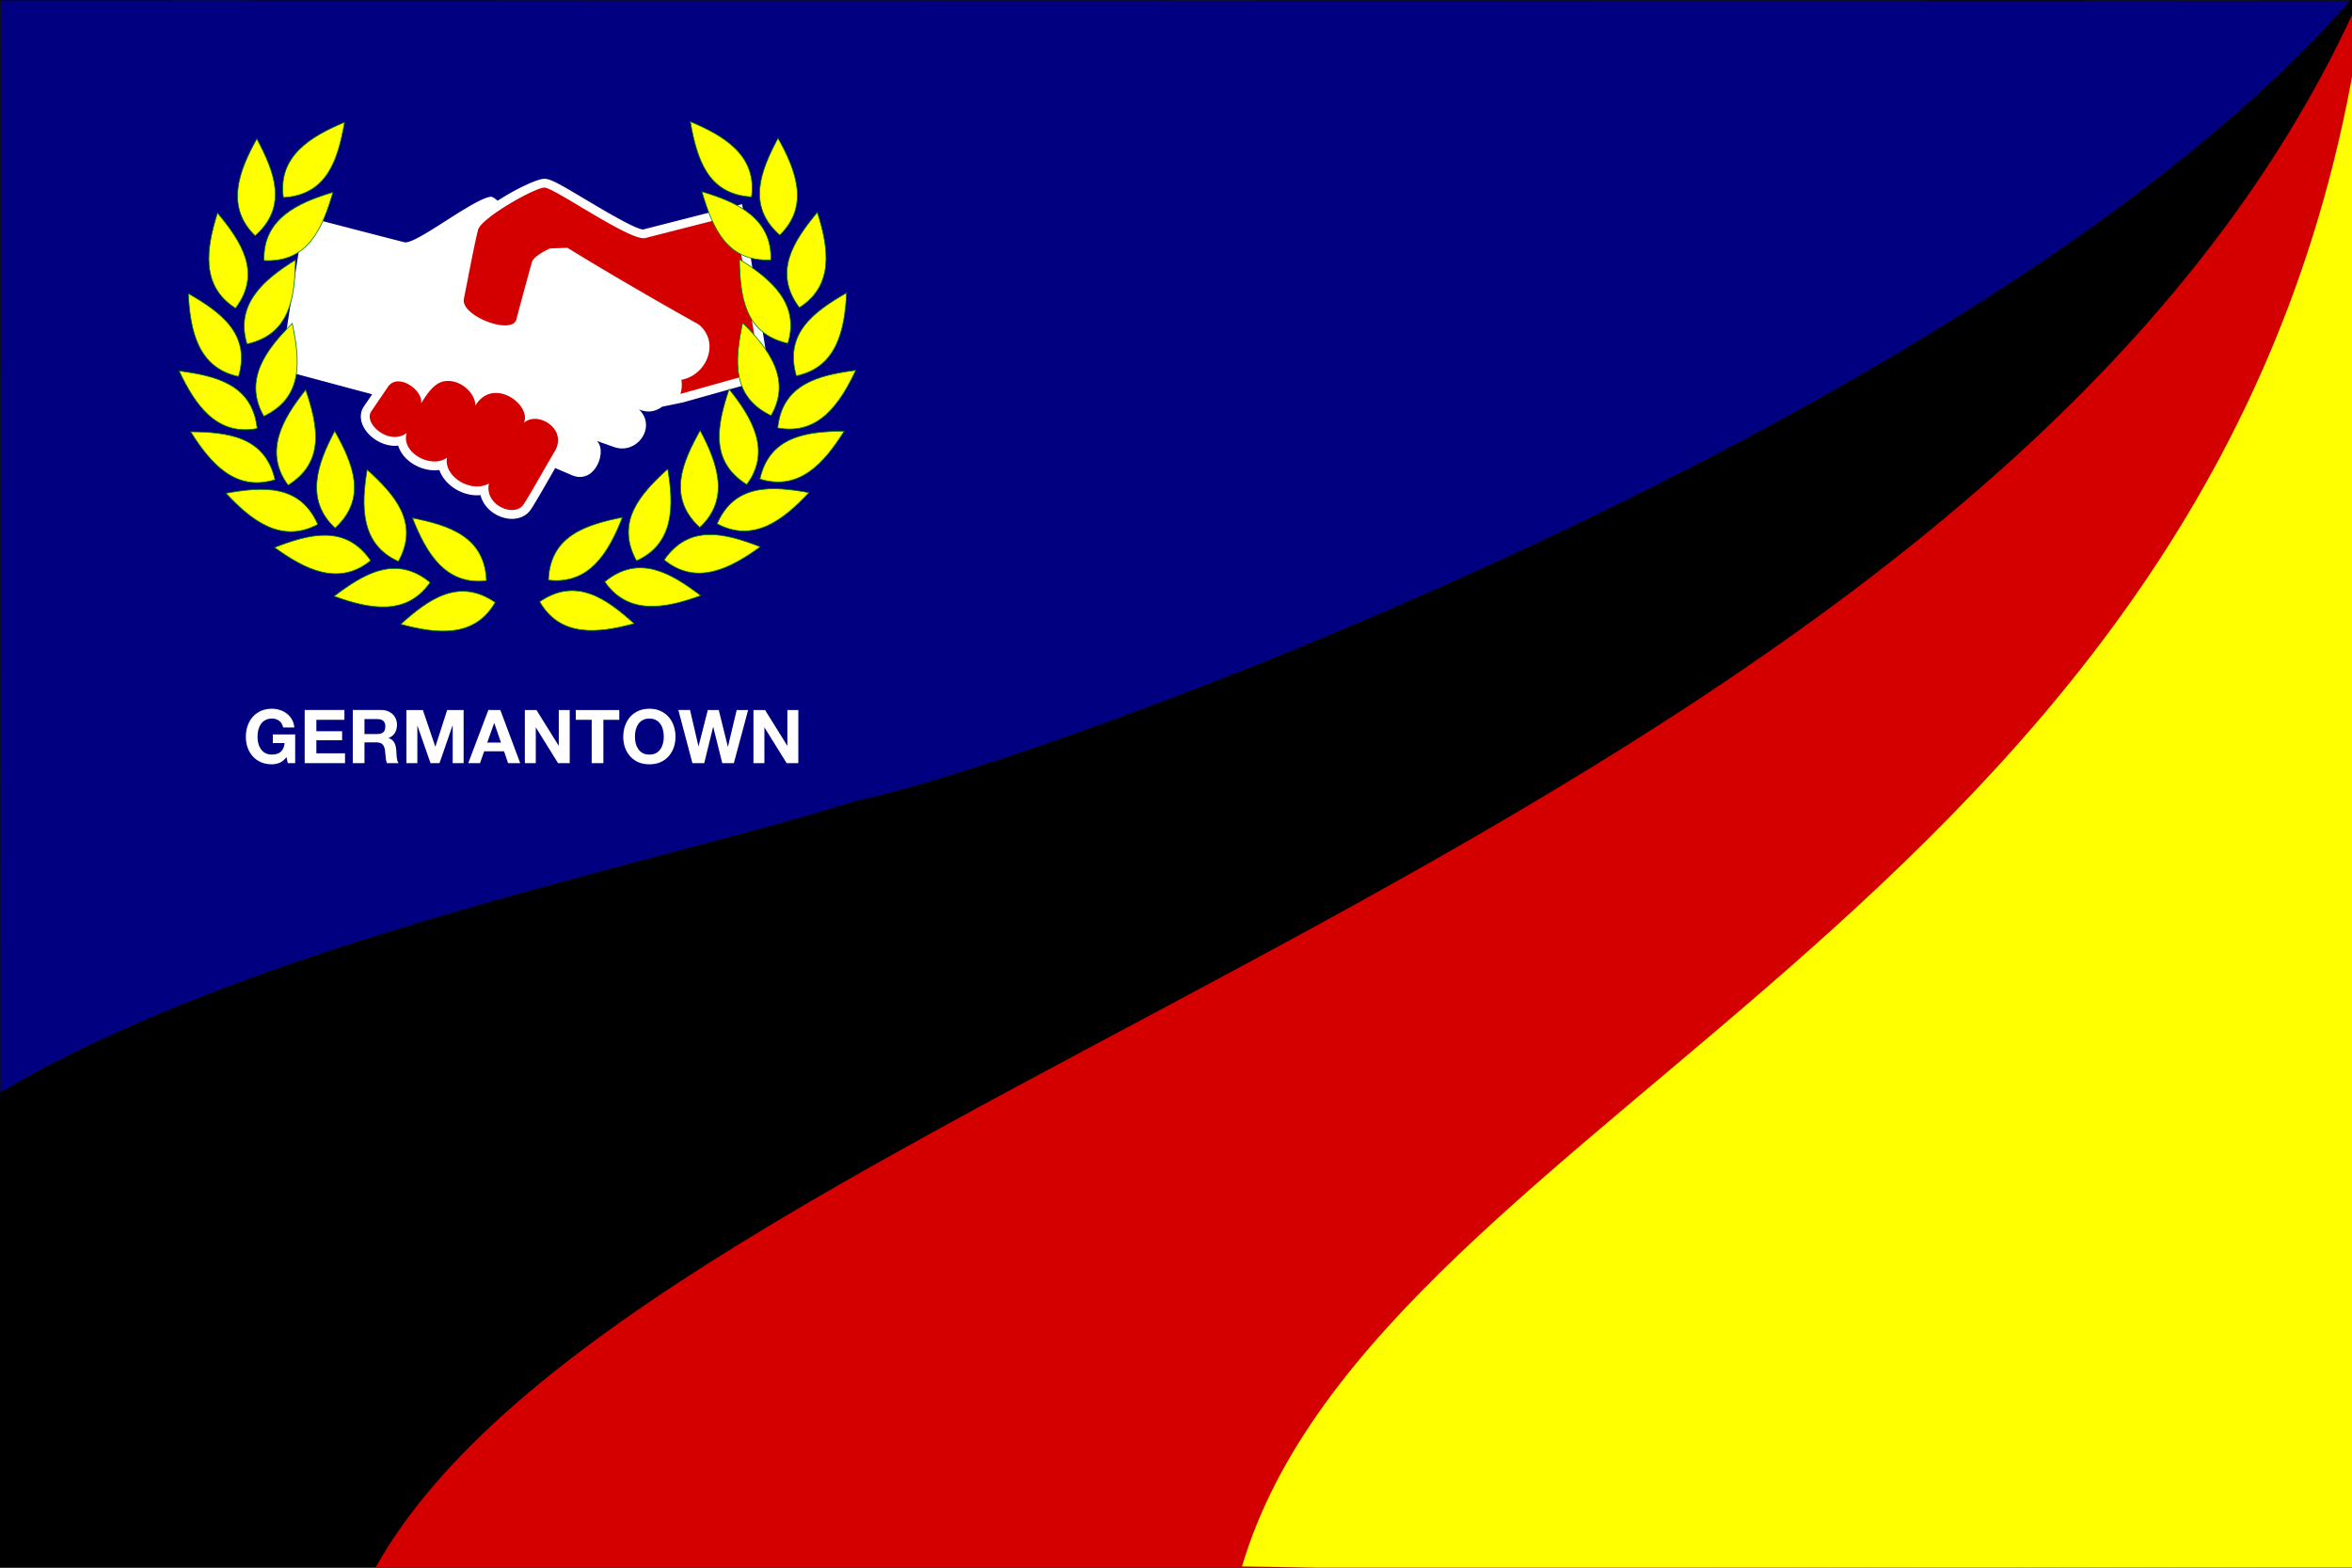 <svg xmlns="http://www.w3.org/2000/svg" width="36in" height="24in" viewBox="0 0 3240 2160" xmlns:cgf="https://coding.garden/flags"><rect x="0" y="0" width="3240" height="2160" fill="#808080" stroke="none"/><path d="M-.002 2152.419.642-.002l3240.647.607-1.939 2159.071z" fill="navy" fill-rule="evenodd" stroke="#000" stroke-width=".996"></path><path d="M-.063 1505.983c350.779-208.335 904.453-314.866 1180.102-402.295 248.752-50.478 1553.173-522.861 2060.024-1105.2l.962 2161.723-3241.088 2.094z" fill-rule="evenodd" stroke="#000" stroke-width=".874"></path><path d="M514.286 2165.309C871.33 1511.035 2722.815 1159.073 3245.683 8.43l-4.07 2149.936-2478.992 4.31z" fill="#d40000" fill-rule="evenodd"></path><path d="M1710.905 2158.212c187.592-632.2 1387.333-918.26 1545.64-2158.784l-14.126 2162.705-1030.549 4.87z" fill="#ff0" fill-rule="evenodd"></path><path d="m394.73 1043.147 1.64 8.302h10.25v-39.565h-30.75v11.993h16.195q-.717 7.687-5.125 11.787-4.305 3.998-12.3 3.998-5.432 0-9.225-2.05-3.792-2.153-6.15-5.638-2.357-3.485-3.485-7.79-1.025-4.407-1.025-9.02 0-4.817 1.025-9.327 1.128-4.51 3.485-7.995 2.358-3.588 6.15-5.638 3.793-2.152 9.225-2.152 5.843 0 9.943 3.075t5.535 9.225h15.375q-.615-6.253-3.383-11.07-2.767-4.818-7.072-8.098-4.203-3.28-9.533-4.92-5.227-1.742-10.865-1.742-8.405 0-15.17 2.972-6.662 2.973-11.275 8.2-4.612 5.228-7.072 12.3-2.46 6.97-2.46 15.17 0 7.995 2.46 14.965 2.46 6.868 7.072 11.993 4.613 5.125 11.275 8.097 6.765 2.87 15.17 2.87 5.33 0 10.558-2.152 5.227-2.255 9.532-7.79zm24.986-64.883v73.185h55.555v-13.53H435.81v-17.937h35.465v-12.505H435.81v-15.683h38.642v-13.53h-54.735zm82.357 33.108v-20.603h17.63q5.535 0 8.303 2.46 2.767 2.358 2.767 7.688 0 5.535-2.767 7.995-2.768 2.46-8.303 2.46h-17.63zm-16.092-33.108v73.185h16.092v-28.597h16.093q6.047 0 8.712 2.665t3.485 8.405q.615 4.407.923 9.225.307 4.817 1.64 8.302h16.092q-1.127-1.537-1.742-3.69-.513-2.255-.82-4.715-.205-2.46-.308-4.817-.102-2.358-.205-4.1-.205-2.768-.82-5.535-.512-2.768-1.742-5.023-1.23-2.357-3.178-3.997-1.947-1.743-4.92-2.563v-.205q6.15-2.46 8.815-7.175 2.768-4.715 2.768-11.172 0-4.203-1.538-7.79-1.435-3.69-4.305-6.458-2.767-2.767-6.765-4.305-3.895-1.64-8.815-1.64h-39.462zm73.872 0v73.185h15.068v-51.352h.205l17.937 51.352h12.403l17.937-51.865h.205v51.865h15.068v-73.185h-22.653l-16.195 50.328h-.205l-17.117-50.328h-22.653zm111.341 44.896 9.532-26.856h.205l9.225 26.855h-18.962zm1.537-44.896-27.675 73.185h16.195l5.74-16.297h27.368l5.535 16.297H716.6l-27.367-73.185H672.73zm50.281 0v73.185h15.068v-48.995h.205l30.442 48.995h16.093v-73.185h-15.068v49.098h-.205l-30.545-49.098h-15.99zm92.069 13.53v59.655h16.093v-59.655h21.935v-13.53h-59.963v13.53h21.935zm59.582 23.37q0-4.817 1.025-9.327 1.127-4.51 3.485-7.995 2.357-3.588 6.15-5.638 3.792-2.152 9.225-2.152 5.432 0 9.225 2.152 3.792 2.05 6.15 5.638 2.357 3.485 3.382 7.995 1.128 4.51 1.128 9.327 0 4.613-1.128 9.02-1.025 4.305-3.382 7.79-2.358 3.485-6.15 5.638-3.793 2.05-9.225 2.05-5.433 0-9.225-2.05-3.793-2.153-6.15-5.638-2.358-3.485-3.485-7.79-1.025-4.407-1.025-9.02zm-16.093 0q0 7.995 2.46 14.965 2.46 6.868 7.073 11.993 4.612 5.125 11.275 8.097 6.765 2.87 15.17 2.87 8.507 0 15.17-2.87 6.662-2.972 11.275-8.097 4.612-5.125 7.072-11.993 2.46-6.97 2.46-14.965 0-8.2-2.46-15.17-2.46-7.072-7.072-12.3-4.613-5.227-11.275-8.2-6.663-2.972-15.17-2.972-8.405 0-15.17 2.972-6.663 2.973-11.275 8.2-4.613 5.228-7.073 12.3-2.46 6.97-2.46 15.17zm152.355 36.286 19.68-73.186h-15.785l-11.992 50.43h-.205l-12.505-50.43H975.05l-12.71 49.815h-.205l-11.582-49.815H934.46l19.373 73.185h16.297l12.198-49.815h.205l12.402 49.815h15.99zm26.995-73.186v73.185h15.067v-48.995h.205l30.442 48.995h16.093v-73.185h-15.068v49.098h-.205l-30.545-49.098h-15.99z" style="line-height:125%;-inkscape-font-specification:'Helvetica Neue, Bold';text-align:center" font-weight="700" font-size="102.5" font-family="Helvetica Neue" letter-spacing="0" word-spacing="0" text-anchor="middle" fill="#fff"></path><path d="m748.922 250.586-137.19 73.093L501.53 576.693l12.37 22.49 39.358 11.246 19.116 25.863 38.234 5.623 19.116 28.113 35.984 7.871 24.74 26.988 31.486-1.124 80.964-131.568 133.817-23.614 112.45-31.486-31.486-228.276-132.692 34.86z" fill="#d40000" fill-rule="evenodd" stroke="#000"></path><path d="m1059.192 509.992-34.732-215.473-2.113-13.18-12.948 3.32-123.474 31.527c-10.288-.141-55.376-27.058-79.614-41.516-35.868-21.439-48.148-28.358-56.323-28.358-9.692 0-39.313 13.932-64.425 30.242-4.327-3.674-7.685-5.826-9.877-5.503-26.06 4.182-103.23 66.545-118.669 62.708-15.442-3.855-137.965-35.705-137.965-35.705L386.248 509.38s88.575 23.754 126.433 33.886l-11.228 16.487c-5.59 7.986-5.899 18.357-.671 28.405 7.855 15.137 26.001 26.078 43.117 26.078 1.568 0 3.092-.077 4.617-.254 1.281 4.29 3.398 8.44 6.287 12.352 9.576 12.949 27.17 21.675 43.77 21.675 2.273 0 4.502-.181 6.673-.5 1.728 5.081 4.512 9.927 8.276 14.421 10.592 12.636 27.36 20.499 43.727 20.499 1.568 0 3.118-.08 4.636-.236 1.433 5.528 4.036 10.748 7.815 15.413 8.6 10.647 22.245 17.282 35.6 17.282 10.926 0 20.342-4.639 25.849-12.774 5.779-8.523 16.556-27.352 26.992-45.545 2.287-4.015 4.538-7.91 6.658-11.642a6254.899 6254.899 0 0 1 23.762 10.132c31.835 12.549 48.26-34.721 33.465-47.557l22.186 7.826c32.503 13.05 61.438-26.836 35.912-51.324 12.197 5.477 23.558 2.817 32.18-3.74l-.077.08 28.442-5.84 109.774-30.782 10.51-2.98-1.761-10.749zM721.039 695.278c-3.456 5.104-9.31 7.409-15.736 7.409-16.299 0-36.43-14.778-31.755-36.59-4.966 2.864-10.574 4.134-16.295 4.134-21.78 0-45.227-18.59-41.535-39.647-4.9 3.616-10.897 5.242-17.144 5.242-21.018 0-44.77-18.212-38.297-39.288-5.085 3.874-10.73 5.522-16.382 5.522-20.865 0-41.61-22.249-32.358-35.44l22.328-32.768c3.587-5.924 8.945-8.349 14.807-8.349 15.134 0 33.382 16.288 31.516 30.194 9.358-15.514 18.967-27.81 30.862-30.194a30.97 30.97 0 0 1 6.247-.632c20.143 0 38.075 18.887 37.49 34.064 7.613-12.61 17.998-17.5 28.398-17.5 23.022 0 46.04 23.994 38.566 41.215 4.138-3.833 9.448-5.54 15.02-5.54 19.443 0 41.85 20.859 27.342 44.85-10.872 18.048-34.119 60.069-43.074 73.318zm216.323-152.525c1.88-6.676 2.323-13.29 1.241-19.486 16.132-2.763 30.434-14.8 36.231-31.167 5.968-16.804 1.31-33.966-12.066-44.765l-1.677-1.14c-.915-.487-92.46-51.26-179.37-104.751l-24.19.853c-6.098 2.842-22.745 11.246-24.92 19.137-2.657 9.685-15.43 55.957-21.213 78.452-1.514 5.96-7.641 8.44-15.736 8.44-22.517 0-60.23-19.247-56.636-36.754 4.908-23.777 15.134-79.127 19.635-95.197 4.49-16.084 77.816-57.898 91.33-57.898 13.065 0 111.845 69.74 136.656 69.74.831 0 1.622-.08 2.276-.262 20.186-5.14 123.493-31.53 123.493-31.53l34.742 215.495-109.796 30.833z" fill="#fff"></path><path d="M743.43 829.05c50.261-34.612 91.99-4.221 130.204 30.146-49.33 13.402-101.572 19.482-130.205-30.147zm12.08-29.79c2.23-60.986 51.52-76.327 101.904-86.475-18.692 47.58-44.996 93.124-101.904 86.475zm77.546 2.306c47.157-38.735 91.305-11.98 132.287 19.036-48.022 17.523-99.563 27.995-132.287-19.036zm43.736-28.918c-29.386-53.485 5.043-91.95 43.077-126.517 8.377 50.427 9.177 103.015-43.077 126.517zm38.162-1.185c34.695-50.204 84.497-36.613 132.424-18.056-41.356 30.047-88.033 54.282-132.424 18.056zm49.006-44.777c-44.895-41.338-24.512-88.766.527-133.65 24.006 45.132 41.517 94.726-.527 133.65zm23.853-5.06c24.513-55.887 75.99-52.016 126.573-42.913-34.887 37.364-76.103 70.034-126.573 42.913zm40.897-54.028c-51.782-32.294-40.55-82.68-24.27-131.428 31.96 39.896 58.366 85.381 24.27 131.428zm18.076-7.555c13.502-59.514 64.783-65.448 116.174-66.075-27.191 43.287-61.485 83.163-116.174 66.075zm15.378-87.46c-55.139-26.152-49.75-77.493-39.158-127.784 36.318 35.974 67.758 78.136 39.158 127.784zm9.189 17.016c6.34-60.697 56.553-72.678 107.506-79.403-21.858 46.21-51.175 89.875-107.506 79.403zm13.99-116.512c-59.589-13.17-65.808-64.417-66.721-115.804 43.438 26.95 83.504 61.021 66.72 115.804zm11.661 44.767c-17.245-58.54 24.626-88.734 69.183-114.35-2.621 51.051-13.107 102.59-69.183 114.35zm-35.102-159.751c-60.95 3.052-80.497-44.727-94.963-94.044 49.017 14.507 96.665 36.774 94.963 94.044zm39.242 65.69c-36.629-48.811-7.962-91.743 24.822-131.324 15.399 48.744 23.6 100.695-24.822 131.324zm-65.904-152.525c-60.925-3.515-75.224-53.118-84.307-103.704 47.174 19.69 92.154 46.948 84.307 103.704zm38.888 52.666c-45.777-40.357-26.424-88.215-2.36-133.629 24.975 44.602 43.554 93.805 2.36 133.63zM682.17 829.93c-50.262-34.61-91.99-4.22-130.204 30.148 49.33 13.402 101.572 19.481 130.205-30.147zm-12.08-29.789c-2.23-60.986-51.52-76.327-101.904-86.474 18.692 47.58 44.995 93.123 101.904 86.474zm-77.546 2.307c-47.157-38.736-91.305-11.98-132.287 19.036 48.022 17.522 99.563 27.995 132.287-19.036zm-43.736-28.918c29.386-53.486-5.043-91.95-43.077-126.518-8.377 50.428-9.177 103.016 43.077 126.518zm-38.162-1.185c-34.695-50.205-84.497-36.614-132.424-18.056 41.356 30.046 88.033 54.281 132.424 18.056zm-49.006-44.778c44.895-41.337 24.512-88.766-.527-133.649-24.006 45.132-41.517 94.725.527 133.65zm-23.853-5.059c-24.513-55.888-75.99-52.016-126.573-42.914 34.887 37.364 76.103 70.035 126.573 42.914zM396.89 668.48c51.782-32.294 40.55-82.68 24.27-131.428-31.96 39.896-58.366 85.38-24.27 131.427zm-18.076-7.555c-13.502-59.514-64.783-65.448-116.174-66.075 27.191 43.287 61.485 83.163 116.174 66.075zm-15.378-87.46c55.139-26.152 49.75-77.493 39.158-127.785-36.318 35.974-67.758 78.137-39.158 127.785zm-9.189 17.015c-6.34-60.696-56.553-72.677-107.506-79.402 21.858 46.21 51.175 89.875 107.506 79.402zm-13.99-116.511c59.589-13.17 65.808-64.417 66.721-115.804-43.438 26.95-83.504 61.02-66.72 115.804zm-11.661 44.767c17.245-58.54-24.626-88.734-69.183-114.35 2.621 51.05 13.107 102.589 69.183 114.35zm35.102-159.751c60.95 3.052 80.497-44.727 94.963-94.044-49.017 14.507-96.665 36.773-94.963 94.044zm-39.243 65.69c36.63-48.812 7.963-91.743-24.82-131.324-15.4 48.744-23.601 100.694 24.82 131.324zM390.36 272.15c60.925-3.516 75.224-53.119 84.307-103.705-47.174 19.69-92.154 46.948-84.307 103.705zm-38.888 52.666c45.777-40.357 26.424-88.215 2.36-133.629-24.975 44.602-43.554 93.805-2.36 133.629z" fill-rule="evenodd" stroke="#007d00" fill="#ff0"></path></svg>